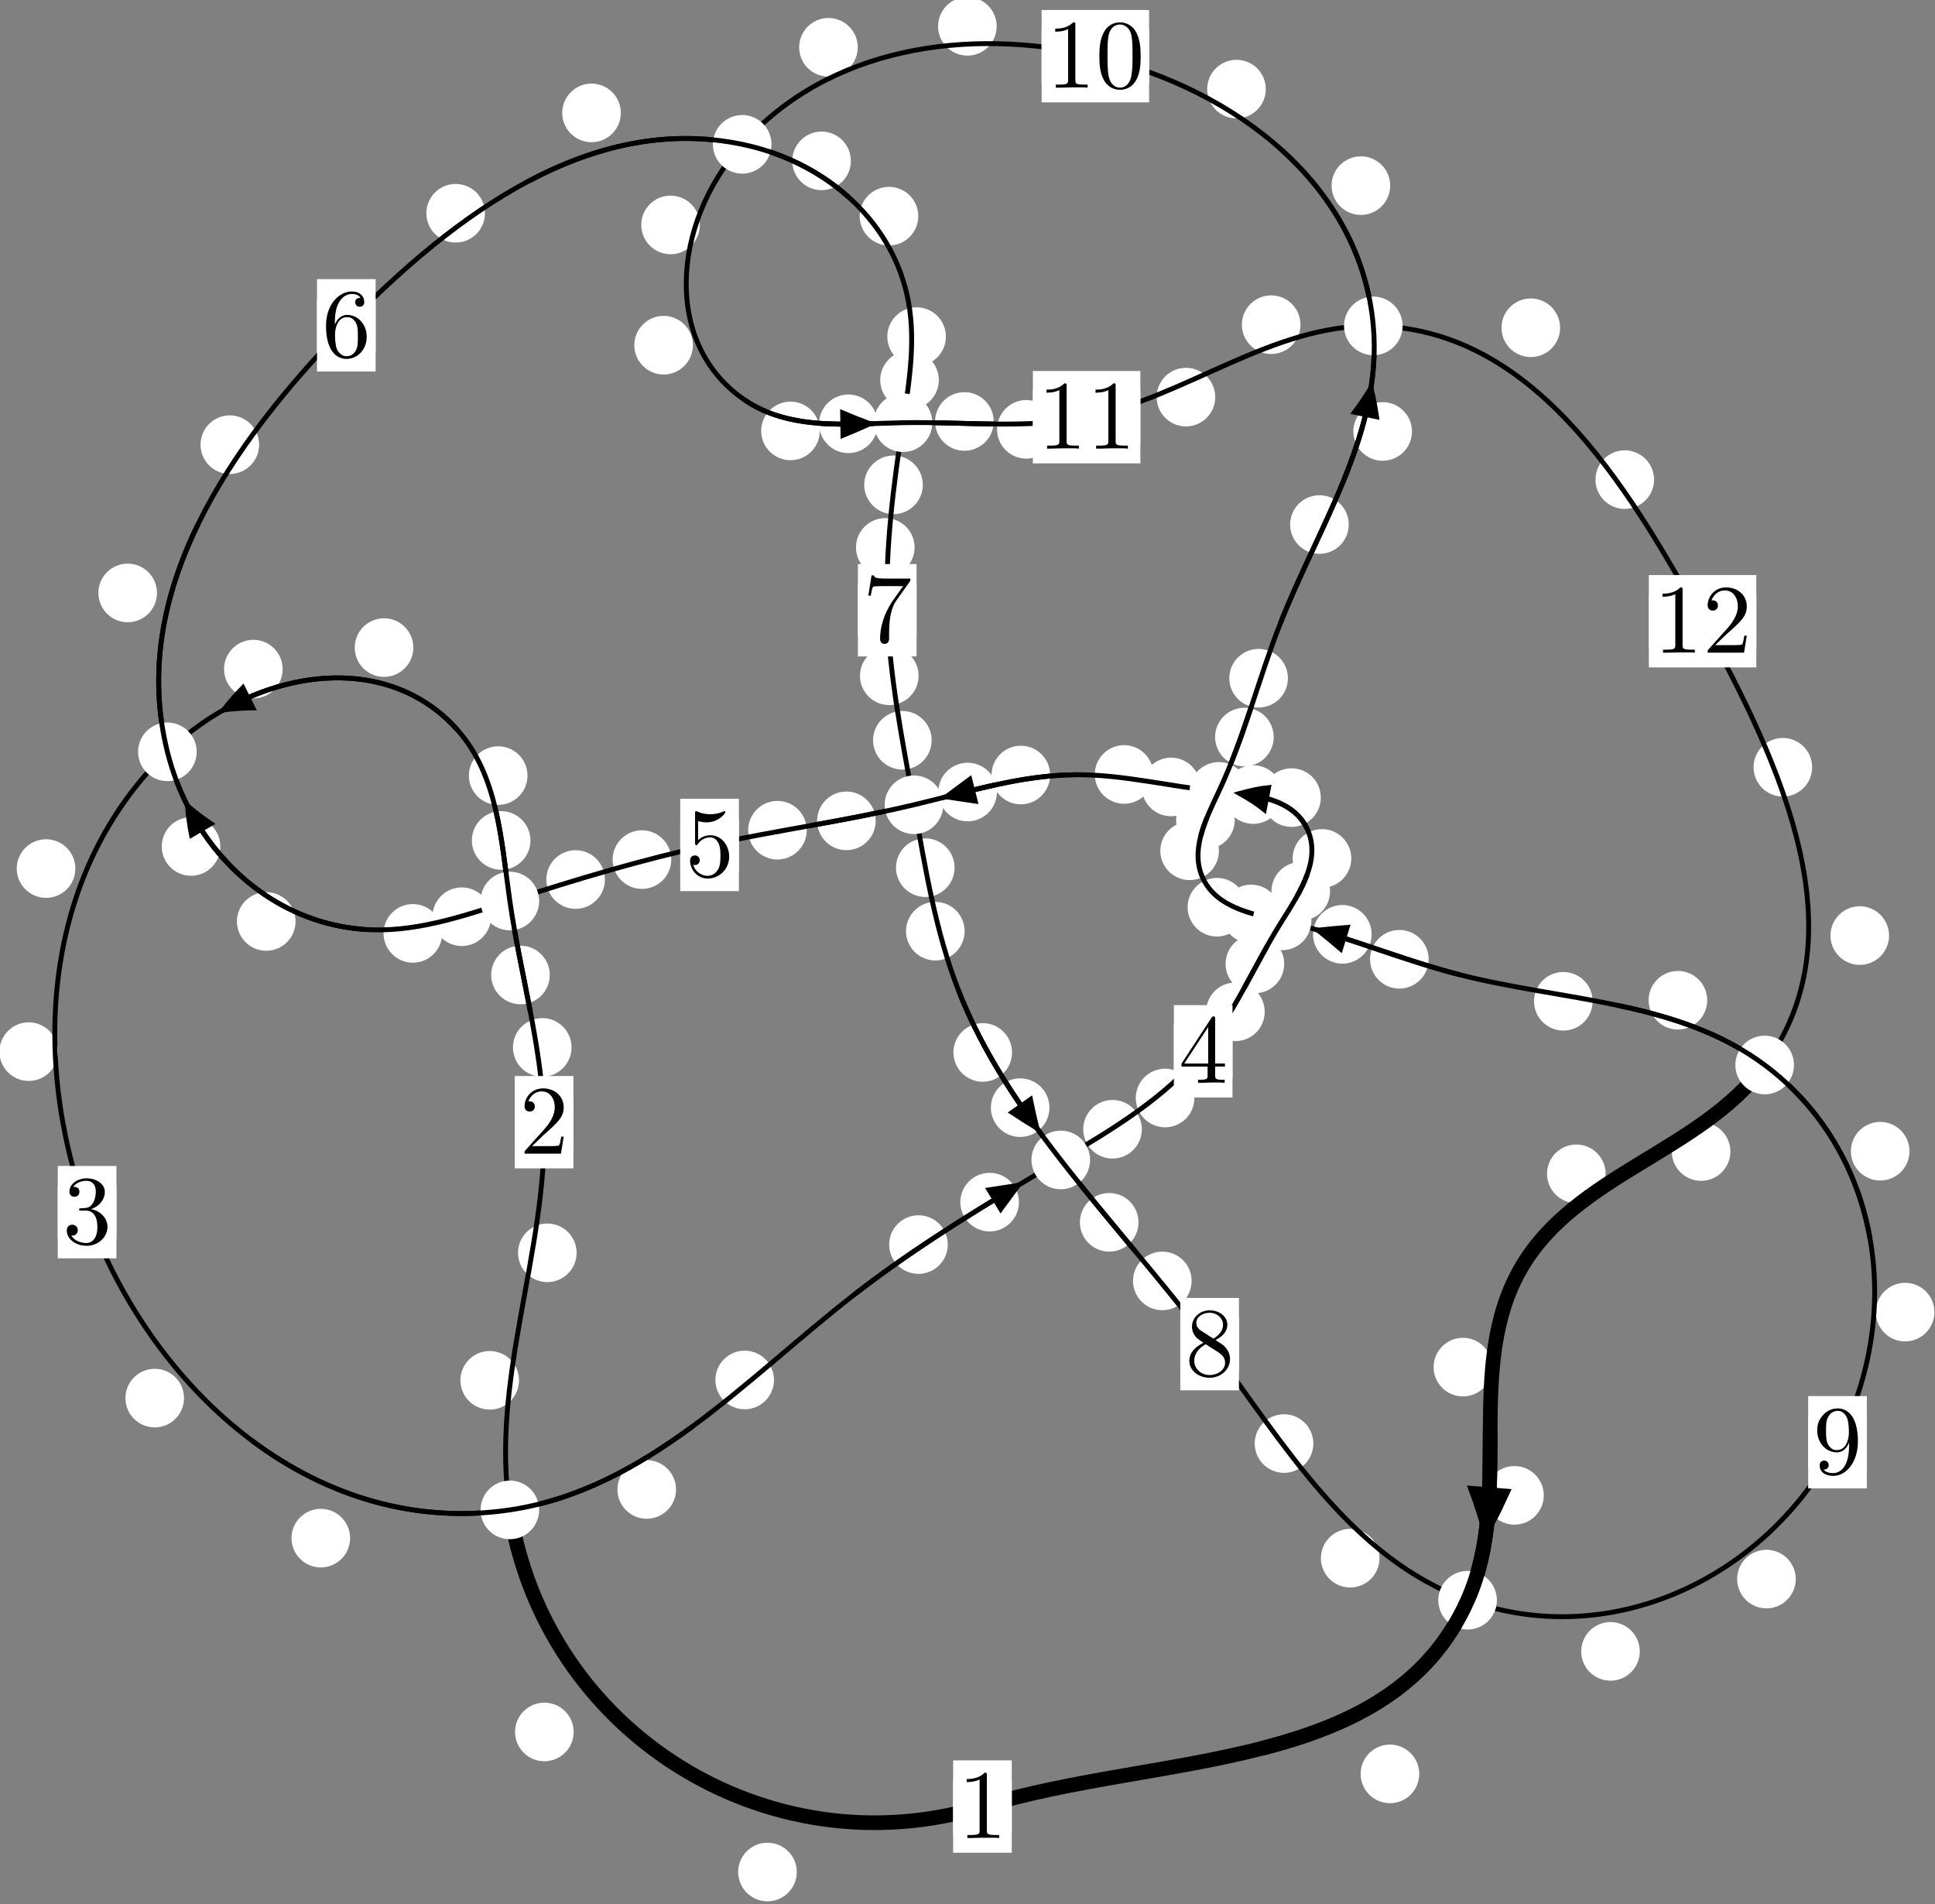 <?xml version="1.0"?>
<!-- Created by MetaPost 1.999 on 2021.07.06:0008 -->
<svg version="1.1" xmlns="http://www.w3.org/2000/svg" xmlns:xlink="http://www.w3.org/1999/xlink" width="197.353" height="194.226" viewBox="0 0 197.353 194.226">
<rect x="0" y="0" width="197.353" height="194.226" fill="#808080" stroke="none"/>
<!-- Original BoundingBox: -52.059845 -39.921722 145.293472 154.304459 -->
  <defs>
    <g transform="scale(0.01,0.01)" id="GLYPHcmr10_48">
      <path style="fill-rule: evenodd;" d="M460 -320C460 -400,455 -480,420 -554C374 -650,292 -666,250 -666C190 -666,117 -640,76 -547C44 -478,39 -400,39 -320C39 -245,43 -155,84 -79C127 2,200 22,249 22C303 22,379 1,423 -94C455 -163,460 -241,460 -320M249 -0C210 -0,151 -25,133 -121C122 -181,122 -273,122 -332C122 -396,122 -462,130 -516C149 -635,224 -644,249 -644C282 -644,348 -626,367 -527C377 -471,377 -395,377 -332C377 -257,377 -189,366 -125C351 -30,294 -0,249 -0"></path>
    </g>
    <g transform="scale(0.01,0.01)" id="GLYPHcmr10_49">
      <path style="fill-rule: evenodd;" d="M294 -640C294 -664,294 -666,271 -666C209 -602,121 -602,89 -602L89 -571C109 -571,168 -571,220 -597L220 -79C220 -43,217 -31,127 -31L95 -31L95 -0L257 -0L130 -3L217 -3L257 -3L297 -3L384 -3L419 -0L419 -31L387 -31C297 -31,294 -42,294 -79"></path>
    </g>
    <g transform="scale(0.01,0.01)" id="GLYPHcmr10_50">
      <path style="fill-rule: evenodd;" d="M127 -77L233 -180C389 -318,449 -372,449 -472C449 -586,359 -666,237 -666C124 -666,50 -574,50 -485C50 -429,100 -429,103 -429C120 -429,155 -441,155 -482C155 -508,137 -534,102 -534C94 -534,92 -534,89 -533C112 -598,166 -635,224 -635C315 -635,358 -554,358 -472C358 -392,308 -313,253 -251L61 -37C50 -26,50 -24,50 -0L421 -0L449 -174L424 -174C419 -144,412 -100,402 -85C395 -77,329 -77,307 -77"></path>
    </g>
    <g transform="scale(0.01,0.01)" id="GLYPHcmr10_51">
      <path style="fill-rule: evenodd;" d="M290 -352C372 -379,430 -449,430 -528C430 -610,342 -666,246 -666C145 -666,69 -606,69 -530C69 -497,91 -478,120 -478C151 -478,171 -500,171 -529C171 -579,124 -579,109 -579C140 -628,206 -641,242 -641C283 -641,338 -619,338 -529C338 -517,336 -459,310 -415C280 -367,246 -364,221 -363C213 -362,189 -360,182 -360C174 -359,167 -358,167 -348C167 -337,174 -337,191 -337L235 -337C317 -337,354 -269,354 -171C354 -35,285 -6,241 -6C198 -6,123 -23,88 -82C123 -77,154 -99,154 -137C154 -173,127 -193,98 -193C74 -193,42 -179,42 -135C42 -44,135 22,244 22C366 22,457 -69,457 -171C457 -253,394 -331,290 -352"></path>
    </g>
    <g transform="scale(0.01,0.01)" id="GLYPHcmr10_52">
      <path style="fill-rule: evenodd;" d="M294 -165L294 -78C294 -42,292 -31,218 -31L197 -31L197 -0L332 -0L238 -3L290 -3L332 -3L374 -3L427 -3L468 -0L468 -31L447 -31C373 -31,371 -42,371 -78L371 -165L471 -165L471 -196L371 -196L371 -651C371 -671,371 -677,355 -677C346 -677,343 -677,335 -665L28 -196L28 -165M300 -196L56 -196L300 -569"></path>
    </g>
    <g transform="scale(0.01,0.01)" id="GLYPHcmr10_53">
      <path style="fill-rule: evenodd;" d="M449 -201C449 -320,367 -420,259 -420C211 -420,168 -404,132 -369L132 -564C152 -558,185 -551,217 -551C340 -551,410 -642,410 -655C410 -661,407 -666,400 -666C399 -666,397 -666,392 -663C372 -654,323 -634,256 -634C216 -634,170 -641,123 -662C115 -665,113 -665,111 -665C101 -665,101 -657,101 -641L101 -345C101 -327,101 -319,115 -319C122 -319,124 -322,128 -328C139 -344,176 -398,257 -398C309 -398,334 -352,342 -334C358 -297,360 -258,360 -208C360 -173,360 -113,336 -71C312 -32,275 -6,229 -6C156 -6,99 -59,82 -118C85 -117,88 -116,99 -116C132 -116,149 -141,149 -165C149 -189,132 -214,99 -214C85 -214,50 -207,50 -161C50 -75,119 22,231 22C347 22,449 -74,449 -201"></path>
    </g>
    <g transform="scale(0.01,0.01)" id="GLYPHcmr10_54">
      <path style="fill-rule: evenodd;" d="M132 -328L132 -352C132 -605,256 -641,307 -641C331 -641,373 -635,395 -601C380 -601,340 -601,340 -556C340 -525,364 -510,386 -510C402 -510,432 -519,432 -558C432 -618,388 -666,305 -666C177 -666,42 -537,42 -316C42 -49,158 22,251 22C362 22,457 -72,457 -204C457 -331,368 -427,257 -427C189 -427,152 -376,132 -328M251 -6C188 -6,158 -66,152 -81C134 -128,134 -208,134 -226C134 -304,166 -404,256 -404C272 -404,318 -404,349 -342C367 -305,367 -254,367 -205C367 -157,367 -107,350 -71C320 -11,274 -6,251 -6"></path>
    </g>
    <g transform="scale(0.01,0.01)" id="GLYPHcmr10_55">
      <path style="fill-rule: evenodd;" d="M476 -609C485 -621,485 -623,485 -644L242 -644C120 -644,118 -657,114 -676L89 -676L56 -470L81 -470C84 -486,93 -549,106 -561C113 -567,191 -567,204 -567L411 -567C400 -551,321 -442,299 -409C209 -274,176 -135,176 -33C176 -23,176 22,222 22C268 22,268 -23,268 -33L268 -84C268 -139,271 -194,279 -248C283 -271,297 -357,341 -419"></path>
    </g>
    <g transform="scale(0.01,0.01)" id="GLYPHcmr10_56">
      <path style="fill-rule: evenodd;" d="M163 -457C117 -487,113 -521,113 -538C113 -599,178 -641,249 -641C322 -641,386 -589,386 -517C386 -460,347 -412,287 -377M309 -362C381 -399,430 -451,430 -517C430 -609,341 -666,250 -666C150 -666,69 -592,69 -499C69 -481,71 -436,113 -389C124 -377,161 -352,186 -335C128 -306,42 -250,42 -151C42 -45,144 22,249 22C362 22,457 -61,457 -168C457 -204,446 -249,408 -291C389 -312,373 -322,309 -362M209 -320L332 -242C360 -223,407 -193,407 -132C407 -58,332 -6,250 -6C164 -6,92 -68,92 -151C92 -209,124 -273,209 -320"></path>
    </g>
    <g transform="scale(0.01,0.01)" id="GLYPHcmr10_57">
      <path style="fill-rule: evenodd;" d="M367 -318L367 -286C367 -52,263 -6,205 -6C188 -6,134 -8,107 -42C151 -42,159 -71,159 -88C159 -119,135 -134,113 -134C97 -134,67 -125,67 -86C67 -19,121 22,206 22C335 22,457 -114,457 -329C457 -598,342 -666,253 -666C198 -666,149 -648,106 -603C65 -558,42 -516,42 -441C42 -316,130 -218,242 -218C303 -218,344 -260,367 -318M243 -241C227 -241,181 -241,150 -304C132 -341,132 -391,132 -440C132 -494,132 -541,153 -578C180 -628,218 -641,253 -641C299 -641,332 -607,349 -562C361 -530,365 -467,365 -421C365 -338,331 -241,243 -241"></path>
    </g>
  </defs>
  <path d="M81.264 190.933C81.264 190.14,80.949 189.38,80.389 188.82C79.828 188.259,79.068 187.944,78.275 187.944C77.483 187.944,76.723 188.259,76.162 188.82C75.602 189.38,75.287 190.14,75.287 190.933C75.287 191.726,75.602 192.486,76.162 193.046C76.723 193.607,77.483 193.922,78.275 193.922C79.068 193.922,79.828 193.607,80.389 193.046C80.949 192.486,81.264 191.726,81.264 190.933Z" style="fill: rgb(100%,100%,100%);stroke: none;"></path>
  <path d="M103.19 184.257C103.19 183.464,102.875 182.704,102.314 182.144C101.754 181.583,100.994 181.268,100.201 181.268C99.408 181.268,98.648 181.583,98.088 182.144C97.527 182.704,97.212 183.464,97.212 184.257C97.212 185.05,97.527 185.81,98.088 186.37C98.648 186.931,99.408 187.246,100.201 187.246C100.994 187.246,101.754 186.931,102.314 186.37C102.875 185.81,103.19 185.05,103.19 184.257Z" style="fill: rgb(100%,100%,100%);stroke: none;"></path>
  <path d="M52.935 140.782C52.935 139.99,52.62 139.23,52.06 138.669C51.499 138.109,50.739 137.794,49.947 137.794C49.154 137.794,48.394 138.109,47.833 138.669C47.273 139.23,46.958 139.99,46.958 140.782C46.958 141.575,47.273 142.335,47.833 142.896C48.394 143.456,49.154 143.771,49.947 143.771C50.739 143.771,51.499 143.456,52.06 142.896C52.62 142.335,52.935 141.575,52.935 140.782Z" style="fill: rgb(100%,100%,100%);stroke: none;"></path>
  <path d="M58.507 176.648C58.507 175.855,58.192 175.095,57.632 174.535C57.071 173.974,56.311 173.659,55.518 173.659C54.726 173.659,53.966 173.974,53.405 174.535C52.845 175.095,52.53 175.855,52.53 176.648C52.53 177.441,52.845 178.201,53.405 178.761C53.966 179.322,54.726 179.637,55.518 179.637C56.311 179.637,57.071 179.322,57.632 178.761C58.192 178.201,58.507 177.441,58.507 176.648Z" style="fill: rgb(100%,100%,100%);stroke: none;"></path>
  <path d="M58.294 106.829C58.294 106.037,57.979 105.277,57.419 104.716C56.858 104.156,56.098 103.841,55.305 103.841C54.513 103.841,53.752 104.156,53.192 104.716C52.631 105.277,52.317 106.037,52.317 106.829C52.317 107.622,52.631 108.382,53.192 108.943C53.752 109.503,54.513 109.818,55.305 109.818C56.098 109.818,56.858 109.503,57.419 108.943C57.979 108.382,58.294 107.622,58.294 106.829Z" style="fill: rgb(100%,100%,100%);stroke: none;"></path>
  <path d="M58.81 127.778C58.81 126.986,58.495 126.226,57.934 125.665C57.374 125.105,56.614 124.79,55.821 124.79C55.028 124.79,54.268 125.105,53.708 125.665C53.147 126.226,52.832 126.986,52.832 127.778C52.832 128.571,53.147 129.331,53.708 129.892C54.268 130.452,55.028 130.767,55.821 130.767C56.614 130.767,57.374 130.452,57.934 129.892C58.495 129.331,58.81 128.571,58.81 127.778Z" style="fill: rgb(100%,100%,100%);stroke: none;"></path>
  <path d="M54.102 85.722C54.102 84.929,53.787 84.169,53.226 83.608C52.666 83.048,51.906 82.733,51.113 82.733C50.32 82.733,49.56 83.048,49 83.608C48.439 84.169,48.124 84.929,48.124 85.722C48.124 86.514,48.439 87.274,49 87.835C49.56 88.395,50.32 88.71,51.113 88.71C51.906 88.71,52.666 88.395,53.226 87.835C53.787 87.274,54.102 86.514,54.102 85.722Z" style="fill: rgb(100%,100%,100%);stroke: none;"></path>
  <path d="M56.073 99.441C56.073 98.648,55.758 97.888,55.197 97.328C54.637 96.767,53.876 96.452,53.084 96.452C52.291 96.452,51.531 96.767,50.97 97.328C50.41 97.888,50.095 98.648,50.095 99.441C50.095 100.234,50.41 100.994,50.97 101.554C51.531 102.115,52.291 102.43,53.084 102.43C53.876 102.43,54.637 102.115,55.197 101.554C55.758 100.994,56.073 100.234,56.073 99.441Z" style="fill: rgb(100%,100%,100%);stroke: none;"></path>
  <path d="M42.156 66.05C42.156 65.257,41.841 64.497,41.281 63.936C40.72 63.376,39.96 63.061,39.167 63.061C38.375 63.061,37.614 63.376,37.054 63.936C36.493 64.497,36.179 65.257,36.179 66.05C36.179 66.842,36.493 67.603,37.054 68.163C37.614 68.723,38.375 69.038,39.167 69.038C39.96 69.038,40.72 68.723,41.281 68.163C41.841 67.603,42.156 66.842,42.156 66.05Z" style="fill: rgb(100%,100%,100%);stroke: none;"></path>
  <path d="M53.8 79.107C53.8 78.314,53.485 77.554,52.924 76.993C52.364 76.433,51.604 76.118,50.811 76.118C50.018 76.118,49.258 76.433,48.698 76.993C48.137 77.554,47.822 78.314,47.822 79.107C47.822 79.899,48.137 80.659,48.698 81.22C49.258 81.78,50.018 82.095,50.811 82.095C51.604 82.095,52.364 81.78,52.924 81.22C53.485 80.659,53.8 79.899,53.8 79.107Z" style="fill: rgb(100%,100%,100%);stroke: none;"></path>
  <path d="M7.685 88.587C7.685 87.794,7.371 87.034,6.81 86.474C6.25 85.913,5.489 85.598,4.697 85.598C3.904 85.598,3.144 85.913,2.583 86.474C2.023 87.034,1.708 87.794,1.708 88.587C1.708 89.38,2.023 90.14,2.583 90.7C3.144 91.261,3.904 91.576,4.697 91.576C5.489 91.576,6.25 91.261,6.81 90.7C7.371 90.14,7.685 89.38,7.685 88.587Z" style="fill: rgb(100%,100%,100%);stroke: none;"></path>
  <path d="M28.829 68.245C28.829 67.452,28.514 66.692,27.953 66.131C27.393 65.571,26.633 65.256,25.84 65.256C25.047 65.256,24.287 65.571,23.727 66.131C23.166 66.692,22.851 67.452,22.851 68.245C22.851 69.037,23.166 69.798,23.727 70.358C24.287 70.919,25.047 71.233,25.84 71.233C26.633 71.233,27.393 70.919,27.953 70.358C28.514 69.798,28.829 69.037,28.829 68.245Z" style="fill: rgb(100%,100%,100%);stroke: none;"></path>
  <path d="M18.769 142.597C18.769 141.804,18.455 141.044,17.894 140.484C17.334 139.923,16.573 139.608,15.781 139.608C14.988 139.608,14.228 139.923,13.667 140.484C13.107 141.044,12.792 141.804,12.792 142.597C12.792 143.39,13.107 144.15,13.667 144.71C14.228 145.271,14.988 145.586,15.781 145.586C16.573 145.586,17.334 145.271,17.894 144.71C18.455 144.15,18.769 143.39,18.769 142.597Z" style="fill: rgb(100%,100%,100%);stroke: none;"></path>
  <path d="M5.918 107.261C5.918 106.468,5.603 105.708,5.042 105.148C4.482 104.587,3.722 104.272,2.929 104.272C2.136 104.272,1.376 104.587,0.816 105.148C0.255 105.708,-0.06 106.468,-0.06 107.261C-0.06 108.054,0.255 108.814,0.816 109.374C1.376 109.935,2.136 110.25,2.929 110.25C3.722 110.25,4.482 109.935,5.042 109.374C5.603 108.814,5.918 108.054,5.918 107.261Z" style="fill: rgb(100%,100%,100%);stroke: none;"></path>
  <path d="M68.951 151.915C68.951 151.122,68.636 150.362,68.075 149.802C67.515 149.241,66.755 148.926,65.962 148.926C65.169 148.926,64.409 149.241,63.849 149.802C63.288 150.362,62.973 151.122,62.973 151.915C62.973 152.708,63.288 153.468,63.849 154.028C64.409 154.589,65.169 154.904,65.962 154.904C66.755 154.904,67.515 154.589,68.075 154.028C68.636 153.468,68.951 152.708,68.951 151.915Z" style="fill: rgb(100%,100%,100%);stroke: none;"></path>
  <path d="M35.707 156.88C35.707 156.087,35.392 155.327,34.831 154.766C34.271 154.206,33.511 153.891,32.718 153.891C31.925 153.891,31.165 154.206,30.605 154.766C30.044 155.327,29.729 156.087,29.729 156.88C29.729 157.672,30.044 158.432,30.605 158.993C31.165 159.553,31.925 159.868,32.718 159.868C33.511 159.868,34.271 159.553,34.831 158.993C35.392 158.432,35.707 157.672,35.707 156.88Z" style="fill: rgb(100%,100%,100%);stroke: none;"></path>
  <path d="M96.664 126.939C96.664 126.146,96.349 125.386,95.789 124.825C95.228 124.265,94.468 123.95,93.676 123.95C92.883 123.95,92.123 124.265,91.562 124.825C91.002 125.386,90.687 126.146,90.687 126.939C90.687 127.731,91.002 128.491,91.562 129.052C92.123 129.612,92.883 129.927,93.676 129.927C94.468 129.927,95.228 129.612,95.789 129.052C96.349 128.491,96.664 127.731,96.664 126.939Z" style="fill: rgb(100%,100%,100%);stroke: none;"></path>
  <path d="M78.94 140.748C78.94 139.955,78.625 139.195,78.064 138.635C77.504 138.074,76.744 137.759,75.951 137.759C75.158 137.759,74.398 138.074,73.838 138.635C73.277 139.195,72.962 139.955,72.962 140.748C72.962 141.541,73.277 142.301,73.838 142.861C74.398 143.422,75.158 143.737,75.951 143.737C76.744 143.737,77.504 143.422,78.064 142.861C78.625 142.301,78.94 141.541,78.94 140.748Z" style="fill: rgb(100%,100%,100%);stroke: none;"></path>
  <path d="M116.457 115.178C116.457 114.385,116.142 113.625,115.582 113.065C115.021 112.504,114.261 112.189,113.468 112.189C112.676 112.189,111.915 112.504,111.355 113.065C110.794 113.625,110.479 114.385,110.479 115.178C110.479 115.971,110.794 116.731,111.355 117.291C111.915 117.852,112.676 118.167,113.468 118.167C114.261 118.167,115.021 117.852,115.582 117.291C116.142 116.731,116.457 115.971,116.457 115.178Z" style="fill: rgb(100%,100%,100%);stroke: none;"></path>
  <path d="M103.924 122.61C103.924 121.817,103.609 121.057,103.048 120.497C102.488 119.936,101.728 119.621,100.935 119.621C100.142 119.621,99.382 119.936,98.822 120.497C98.261 121.057,97.946 121.817,97.946 122.61C97.946 123.403,98.261 124.163,98.822 124.723C99.382 125.284,100.142 125.599,100.935 125.599C101.728 125.599,102.488 125.284,103.048 124.723C103.609 124.163,103.924 123.403,103.924 122.61Z" style="fill: rgb(100%,100%,100%);stroke: none;"></path>
  <path d="M128.99 103.199C128.99 102.406,128.675 101.646,128.114 101.085C127.554 100.525,126.794 100.21,126.001 100.21C125.208 100.21,124.448 100.525,123.888 101.085C123.327 101.646,123.012 102.406,123.012 103.199C123.012 103.991,123.327 104.752,123.888 105.312C124.448 105.872,125.208 106.187,126.001 106.187C126.794 106.187,127.554 105.872,128.114 105.312C128.675 104.752,128.99 103.991,128.99 103.199Z" style="fill: rgb(100%,100%,100%);stroke: none;"></path>
  <path d="M121.816 111.99C121.816 111.197,121.501 110.437,120.941 109.876C120.38 109.316,119.62 109.001,118.828 109.001C118.035 109.001,117.275 109.316,116.714 109.876C116.154 110.437,115.839 111.197,115.839 111.99C115.839 112.782,116.154 113.543,116.714 114.103C117.275 114.663,118.035 114.978,118.828 114.978C119.62 114.978,120.38 114.663,120.941 114.103C121.501 113.543,121.816 112.782,121.816 111.99Z" style="fill: rgb(100%,100%,100%);stroke: none;"></path>
  <path d="M135.654 90.901C135.654 90.109,135.339 89.349,134.778 88.788C134.218 88.228,133.458 87.913,132.665 87.913C131.872 87.913,131.112 88.228,130.552 88.788C129.991 89.349,129.676 90.109,129.676 90.901C129.676 91.694,129.991 92.454,130.552 93.015C131.112 93.575,131.872 93.89,132.665 93.89C133.458 93.89,134.218 93.575,134.778 93.015C135.339 92.454,135.654 91.694,135.654 90.901Z" style="fill: rgb(100%,100%,100%);stroke: none;"></path>
  <path d="M130.977 98.313C130.977 97.521,130.662 96.761,130.101 96.2C129.541 95.64,128.781 95.325,127.988 95.325C127.195 95.325,126.435 95.64,125.875 96.2C125.314 96.761,124.999 97.521,124.999 98.313C124.999 99.106,125.314 99.866,125.875 100.427C126.435 100.987,127.195 101.302,127.988 101.302C128.781 101.302,129.541 100.987,130.101 100.427C130.662 99.866,130.977 99.106,130.977 98.313Z" style="fill: rgb(100%,100%,100%);stroke: none;"></path>
  <path d="M134.711 81.349C134.711 80.556,134.396 79.796,133.835 79.235C133.275 78.675,132.515 78.36,131.722 78.36C130.929 78.36,130.169 78.675,129.609 79.235C129.048 79.796,128.733 80.556,128.733 81.349C128.733 82.141,129.048 82.902,129.609 83.462C130.169 84.023,130.929 84.337,131.722 84.337C132.515 84.337,133.275 84.023,133.835 83.462C134.396 82.902,134.711 82.141,134.711 81.349Z" style="fill: rgb(100%,100%,100%);stroke: none;"></path>
  <path d="M137.819 87.555C137.819 86.762,137.504 86.002,136.943 85.442C136.383 84.881,135.623 84.566,134.83 84.566C134.037 84.566,133.277 84.881,132.717 85.442C132.156 86.002,131.841 86.762,131.841 87.555C131.841 88.348,132.156 89.108,132.717 89.668C133.277 90.229,134.037 90.544,134.83 90.544C135.623 90.544,136.383 90.229,136.943 89.668C137.504 89.108,137.819 88.348,137.819 87.555Z" style="fill: rgb(100%,100%,100%);stroke: none;"></path>
  <path d="M122.427 80.263C122.427 79.47,122.112 78.71,121.552 78.15C120.991 77.589,120.231 77.274,119.438 77.274C118.646 77.274,117.885 77.589,117.325 78.15C116.765 78.71,116.45 79.47,116.45 80.263C116.45 81.056,116.765 81.816,117.325 82.376C117.885 82.937,118.646 83.252,119.438 83.252C120.231 83.252,120.991 82.937,121.552 82.376C122.112 81.816,122.427 81.056,122.427 80.263Z" style="fill: rgb(100%,100%,100%);stroke: none;"></path>
  <path d="M130.804 81.04C130.804 80.247,130.489 79.487,129.928 78.927C129.368 78.366,128.607 78.051,127.815 78.051C127.022 78.051,126.262 78.366,125.701 78.927C125.141 79.487,124.826 80.247,124.826 81.04C124.826 81.833,125.141 82.593,125.701 83.153C126.262 83.714,127.022 84.029,127.815 84.029C128.607 84.029,129.368 83.714,129.928 83.153C130.489 82.593,130.804 81.833,130.804 81.04Z" style="fill: rgb(100%,100%,100%);stroke: none;"></path>
  <path d="M107.104 79.047C107.104 78.255,106.789 77.495,106.228 76.934C105.668 76.374,104.908 76.059,104.115 76.059C103.322 76.059,102.562 76.374,102.002 76.934C101.441 77.495,101.126 78.255,101.126 79.047C101.126 79.84,101.441 80.6,102.002 81.161C102.562 81.721,103.322 82.036,104.115 82.036C104.908 82.036,105.668 81.721,106.228 81.161C106.789 80.6,107.104 79.84,107.104 79.047Z" style="fill: rgb(100%,100%,100%);stroke: none;"></path>
  <path d="M117.636 78.99C117.636 78.197,117.321 77.437,116.76 76.876C116.2 76.316,115.44 76.001,114.647 76.001C113.854 76.001,113.094 76.316,112.534 76.876C111.973 77.437,111.658 78.197,111.658 78.99C111.658 79.782,111.973 80.543,112.534 81.103C113.094 81.663,113.854 81.978,114.647 81.978C115.44 81.978,116.2 81.663,116.76 81.103C117.321 80.543,117.636 79.782,117.636 78.99Z" style="fill: rgb(100%,100%,100%);stroke: none;"></path>
  <path d="M89.314 83.721C89.314 82.928,88.999 82.168,88.439 81.608C87.878 81.047,87.118 80.732,86.325 80.732C85.533 80.732,84.773 81.047,84.212 81.608C83.652 82.168,83.337 82.928,83.337 83.721C83.337 84.514,83.652 85.274,84.212 85.834C84.773 86.395,85.533 86.71,86.325 86.71C87.118 86.71,87.878 86.395,88.439 85.834C88.999 85.274,89.314 84.514,89.314 83.721Z" style="fill: rgb(100%,100%,100%);stroke: none;"></path>
  <path d="M101.677 80.782C101.677 79.989,101.362 79.229,100.802 78.669C100.241 78.108,99.481 77.793,98.688 77.793C97.896 77.793,97.135 78.108,96.575 78.669C96.014 79.229,95.699 79.989,95.699 80.782C95.699 81.575,96.014 82.335,96.575 82.895C97.135 83.456,97.896 83.771,98.688 83.771C99.481 83.771,100.241 83.456,100.802 82.895C101.362 82.335,101.677 81.575,101.677 80.782Z" style="fill: rgb(100%,100%,100%);stroke: none;"></path>
  <path d="M68.462 87.674C68.462 86.881,68.147 86.121,67.586 85.561C67.026 85,66.266 84.685,65.473 84.685C64.68 84.685,63.92 85,63.36 85.561C62.799 86.121,62.484 86.881,62.484 87.674C62.484 88.467,62.799 89.227,63.36 89.787C63.92 90.348,64.68 90.663,65.473 90.663C66.266 90.663,67.026 90.348,67.586 89.787C68.147 89.227,68.462 88.467,68.462 87.674Z" style="fill: rgb(100%,100%,100%);stroke: none;"></path>
  <path d="M82.281 84.677C82.281 83.884,81.966 83.124,81.406 82.564C80.845 82.003,80.085 81.688,79.293 81.688C78.5 81.688,77.74 82.003,77.179 82.564C76.619 83.124,76.304 83.884,76.304 84.677C76.304 85.47,76.619 86.23,77.179 86.79C77.74 87.351,78.5 87.666,79.293 87.666C80.085 87.666,80.845 87.351,81.406 86.79C81.966 86.23,82.281 85.47,82.281 84.677Z" style="fill: rgb(100%,100%,100%);stroke: none;"></path>
  <path d="M50.086 93.499C50.086 92.706,49.772 91.946,49.211 91.385C48.651 90.825,47.89 90.51,47.098 90.51C46.305 90.51,45.545 90.825,44.984 91.385C44.424 91.946,44.109 92.706,44.109 93.499C44.109 94.291,44.424 95.052,44.984 95.612C45.545 96.172,46.305 96.487,47.098 96.487C47.89 96.487,48.651 96.172,49.211 95.612C49.772 95.052,50.086 94.291,50.086 93.499Z" style="fill: rgb(100%,100%,100%);stroke: none;"></path>
  <path d="M61.697 89.705C61.697 88.913,61.382 88.152,60.821 87.592C60.261 87.031,59.501 86.717,58.708 86.717C57.915 86.717,57.155 87.031,56.595 87.592C56.034 88.152,55.719 88.913,55.719 89.705C55.719 90.498,56.034 91.258,56.595 91.819C57.155 92.379,57.915 92.694,58.708 92.694C59.501 92.694,60.261 92.379,60.821 91.819C61.382 91.258,61.697 90.498,61.697 89.705Z" style="fill: rgb(100%,100%,100%);stroke: none;"></path>
  <path d="M30.143 93.983C30.143 93.19,29.828 92.43,29.268 91.87C28.707 91.309,27.947 90.994,27.154 90.994C26.362 90.994,25.602 91.309,25.041 91.87C24.481 92.43,24.166 93.19,24.166 93.983C24.166 94.776,24.481 95.536,25.041 96.096C25.602 96.657,26.362 96.972,27.154 96.972C27.947 96.972,28.707 96.657,29.268 96.096C29.828 95.536,30.143 94.776,30.143 93.983Z" style="fill: rgb(100%,100%,100%);stroke: none;"></path>
  <path d="M45.097 95.198C45.097 94.405,44.782 93.645,44.221 93.085C43.661 92.524,42.901 92.209,42.108 92.209C41.315 92.209,40.555 92.524,39.995 93.085C39.434 93.645,39.119 94.405,39.119 95.198C39.119 95.991,39.434 96.751,39.995 97.311C40.555 97.872,41.315 98.187,42.108 98.187C42.901 98.187,43.661 97.872,44.221 97.311C44.782 96.751,45.097 95.991,45.097 95.198Z" style="fill: rgb(100%,100%,100%);stroke: none;"></path>
  <path d="M16.011 60.476C16.011 59.684,15.697 58.923,15.136 58.363C14.576 57.802,13.815 57.487,13.023 57.487C12.23 57.487,11.47 57.802,10.909 58.363C10.349 58.923,10.034 59.684,10.034 60.476C10.034 61.269,10.349 62.029,10.909 62.59C11.47 63.15,12.23 63.465,13.023 63.465C13.815 63.465,14.576 63.15,15.136 62.59C15.697 62.029,16.011 61.269,16.011 60.476Z" style="fill: rgb(100%,100%,100%);stroke: none;"></path>
  <path d="M22.473 86.335C22.473 85.542,22.158 84.782,21.598 84.221C21.037 83.661,20.277 83.346,19.484 83.346C18.692 83.346,17.932 83.661,17.371 84.221C16.811 84.782,16.496 85.542,16.496 86.335C16.496 87.127,16.811 87.887,17.371 88.448C17.932 89.008,18.692 89.323,19.484 89.323C20.277 89.323,21.037 89.008,21.598 88.448C22.158 87.887,22.473 87.127,22.473 86.335Z" style="fill: rgb(100%,100%,100%);stroke: none;"></path>
  <path d="M49.463 21.749C49.463 20.956,49.148 20.196,48.588 19.635C48.027 19.075,47.267 18.76,46.475 18.76C45.682 18.76,44.922 19.075,44.361 19.635C43.801 20.196,43.486 20.956,43.486 21.749C43.486 22.541,43.801 23.302,44.361 23.862C44.922 24.423,45.682 24.738,46.475 24.738C47.267 24.738,48.027 24.423,48.588 23.862C49.148 23.302,49.463 22.541,49.463 21.749Z" style="fill: rgb(100%,100%,100%);stroke: none;"></path>
  <path d="M26.429 45.354C26.429 44.561,26.114 43.801,25.553 43.241C24.993 42.68,24.233 42.365,23.44 42.365C22.647 42.365,21.887 42.68,21.327 43.241C20.766 43.801,20.451 44.561,20.451 45.354C20.451 46.147,20.766 46.907,21.327 47.467C21.887 48.028,22.647 48.343,23.44 48.343C24.233 48.343,24.993 48.028,25.553 47.467C26.114 46.907,26.429 46.147,26.429 45.354Z" style="fill: rgb(100%,100%,100%);stroke: none;"></path>
  <path d="M86.781 16.408C86.781 15.615,86.466 14.855,85.905 14.294C85.345 13.734,84.585 13.419,83.792 13.419C82.999 13.419,82.239 13.734,81.679 14.294C81.118 14.855,80.803 15.615,80.803 16.408C80.803 17.2,81.118 17.96,81.679 18.521C82.239 19.081,82.999 19.396,83.792 19.396C84.585 19.396,85.345 19.081,85.905 18.521C86.466 17.96,86.781 17.2,86.781 16.408Z" style="fill: rgb(100%,100%,100%);stroke: none;"></path>
  <path d="M63.32 11.516C63.32 10.723,63.005 9.963,62.444 9.402C61.884 8.842,61.124 8.527,60.331 8.527C59.538 8.527,58.778 8.842,58.218 9.402C57.657 9.963,57.342 10.723,57.342 11.516C57.342 12.308,57.657 13.069,58.218 13.629C58.778 14.19,59.538 14.504,60.331 14.504C61.124 14.504,61.884 14.19,62.444 13.629C63.005 13.069,63.32 12.308,63.32 11.516Z" style="fill: rgb(100%,100%,100%);stroke: none;"></path>
  <path d="M96.474 34.331C96.474 33.538,96.159 32.778,95.599 32.218C95.038 31.657,94.278 31.342,93.485 31.342C92.693 31.342,91.933 31.657,91.372 32.218C90.812 32.778,90.497 33.538,90.497 34.331C90.497 35.124,90.812 35.884,91.372 36.444C91.933 37.005,92.693 37.32,93.485 37.32C94.278 37.32,95.038 37.005,95.599 36.444C96.159 35.884,96.474 35.124,96.474 34.331Z" style="fill: rgb(100%,100%,100%);stroke: none;"></path>
  <path d="M93.657 22.047C93.657 21.254,93.342 20.494,92.781 19.934C92.221 19.373,91.461 19.058,90.668 19.058C89.875 19.058,89.115 19.373,88.555 19.934C87.994 20.494,87.679 21.254,87.679 22.047C87.679 22.84,87.994 23.6,88.555 24.16C89.115 24.721,89.875 25.036,90.668 25.036C91.461 25.036,92.221 24.721,92.781 24.16C93.342 23.6,93.657 22.84,93.657 22.047Z" style="fill: rgb(100%,100%,100%);stroke: none;"></path>
  <path d="M94.12 49.451C94.12 48.658,93.805 47.898,93.244 47.338C92.684 46.777,91.924 46.462,91.131 46.462C90.338 46.462,89.578 46.777,89.018 47.338C88.457 47.898,88.142 48.658,88.142 49.451C88.142 50.244,88.457 51.004,89.018 51.564C89.578 52.125,90.338 52.44,91.131 52.44C91.924 52.44,92.684 52.125,93.244 51.564C93.805 51.004,94.12 50.244,94.12 49.451Z" style="fill: rgb(100%,100%,100%);stroke: none;"></path>
  <path d="M95.753 38.761C95.753 37.969,95.438 37.209,94.877 36.648C94.317 36.088,93.557 35.773,92.764 35.773C91.971 35.773,91.211 36.088,90.651 36.648C90.09 37.209,89.775 37.969,89.775 38.761C89.775 39.554,90.09 40.314,90.651 40.875C91.211 41.435,91.971 41.75,92.764 41.75C93.557 41.75,94.317 41.435,94.877 40.875C95.438 40.314,95.753 39.554,95.753 38.761Z" style="fill: rgb(100%,100%,100%);stroke: none;"></path>
  <path d="M93.688 68.927C93.688 68.134,93.373 67.374,92.812 66.814C92.252 66.253,91.492 65.938,90.699 65.938C89.906 65.938,89.146 66.253,88.586 66.814C88.025 67.374,87.71 68.134,87.71 68.927C87.71 69.72,88.025 70.48,88.586 71.04C89.146 71.601,89.906 71.916,90.699 71.916C91.492 71.916,92.252 71.601,92.812 71.04C93.373 70.48,93.688 69.72,93.688 68.927Z" style="fill: rgb(100%,100%,100%);stroke: none;"></path>
  <path d="M93.28 55.831C93.28 55.038,92.965 54.278,92.404 53.717C91.844 53.157,91.084 52.842,90.291 52.842C89.498 52.842,88.738 53.157,88.178 53.717C87.617 54.278,87.302 55.038,87.302 55.831C87.302 56.623,87.617 57.383,88.178 57.944C88.738 58.504,89.498 58.819,90.291 58.819C91.084 58.819,91.844 58.504,92.404 57.944C92.965 57.383,93.28 56.623,93.28 55.831Z" style="fill: rgb(100%,100%,100%);stroke: none;"></path>
  <path d="M97.36 88.496C97.36 87.704,97.045 86.943,96.484 86.383C95.924 85.822,95.164 85.508,94.371 85.508C93.578 85.508,92.818 85.822,92.258 86.383C91.697 86.943,91.382 87.704,91.382 88.496C91.382 89.289,91.697 90.049,92.258 90.61C92.818 91.17,93.578 91.485,94.371 91.485C95.164 91.485,95.924 91.17,96.484 90.61C97.045 90.049,97.36 89.289,97.36 88.496Z" style="fill: rgb(100%,100%,100%);stroke: none;"></path>
  <path d="M95.022 75.504C95.022 74.711,94.707 73.951,94.147 73.39C93.586 72.83,92.826 72.515,92.033 72.515C91.241 72.515,90.481 72.83,89.92 73.39C89.36 73.951,89.045 74.711,89.045 75.504C89.045 76.296,89.36 77.056,89.92 77.617C90.481 78.177,91.241 78.492,92.033 78.492C92.826 78.492,93.586 78.177,94.147 77.617C94.707 77.056,95.022 76.296,95.022 75.504Z" style="fill: rgb(100%,100%,100%);stroke: none;"></path>
  <path d="M103.219 107.343C103.219 106.55,102.904 105.79,102.344 105.23C101.783 104.669,101.023 104.354,100.231 104.354C99.438 104.354,98.678 104.669,98.117 105.23C97.557 105.79,97.242 106.55,97.242 107.343C97.242 108.136,97.557 108.896,98.117 109.456C98.678 110.017,99.438 110.332,100.231 110.332C101.023 110.332,101.783 110.017,102.344 109.456C102.904 108.896,103.219 108.136,103.219 107.343Z" style="fill: rgb(100%,100%,100%);stroke: none;"></path>
  <path d="M98.384 94.974C98.384 94.181,98.069 93.421,97.508 92.86C96.948 92.3,96.188 91.985,95.395 91.985C94.602 91.985,93.842 92.3,93.282 92.86C92.721 93.421,92.406 94.181,92.406 94.974C92.406 95.766,92.721 96.526,93.282 97.087C93.842 97.647,94.602 97.962,95.395 97.962C96.188 97.962,96.948 97.647,97.508 97.087C98.069 96.526,98.384 95.766,98.384 94.974Z" style="fill: rgb(100%,100%,100%);stroke: none;"></path>
  <path d="M116.117 124.668C116.117 123.876,115.802 123.115,115.242 122.555C114.681 121.994,113.921 121.679,113.128 121.679C112.336 121.679,111.575 121.994,111.015 122.555C110.454 123.115,110.14 123.876,110.14 124.668C110.14 125.461,110.454 126.221,111.015 126.782C111.575 127.342,112.336 127.657,113.128 127.657C113.921 127.657,114.681 127.342,115.242 126.782C115.802 126.221,116.117 125.461,116.117 124.668Z" style="fill: rgb(100%,100%,100%);stroke: none;"></path>
  <path d="M107.036 112.973C107.036 112.181,106.721 111.421,106.161 110.86C105.6 110.3,104.84 109.985,104.047 109.985C103.255 109.985,102.495 110.3,101.934 110.86C101.374 111.421,101.059 112.181,101.059 112.973C101.059 113.766,101.374 114.526,101.934 115.087C102.495 115.647,103.255 115.962,104.047 115.962C104.84 115.962,105.6 115.647,106.161 115.087C106.721 114.526,107.036 113.766,107.036 112.973Z" style="fill: rgb(100%,100%,100%);stroke: none;"></path>
  <path d="M133.948 147.232C133.948 146.44,133.633 145.68,133.072 145.119C132.512 144.559,131.752 144.244,130.959 144.244C130.166 144.244,129.406 144.559,128.846 145.119C128.285 145.68,127.97 146.44,127.97 147.232C127.97 148.025,128.285 148.785,128.846 149.346C129.406 149.906,130.166 150.221,130.959 150.221C131.752 150.221,132.512 149.906,133.072 149.346C133.633 148.785,133.948 148.025,133.948 147.232Z" style="fill: rgb(100%,100%,100%);stroke: none;"></path>
  <path d="M121.536 130.645C121.536 129.852,121.221 129.092,120.66 128.532C120.1 127.971,119.34 127.656,118.547 127.656C117.754 127.656,116.994 127.971,116.434 128.532C115.873 129.092,115.558 129.852,115.558 130.645C115.558 131.438,115.873 132.198,116.434 132.758C116.994 133.319,117.754 133.634,118.547 133.634C119.34 133.634,120.1 133.319,120.66 132.758C121.221 132.198,121.536 131.438,121.536 130.645Z" style="fill: rgb(100%,100%,100%);stroke: none;"></path>
  <path d="M167.244 168.43C167.244 167.638,166.929 166.878,166.369 166.317C165.808 165.757,165.048 165.442,164.256 165.442C163.463 165.442,162.703 165.757,162.142 166.317C161.582 166.878,161.267 167.638,161.267 168.43C161.267 169.223,161.582 169.983,162.142 170.544C162.703 171.104,163.463 171.419,164.256 171.419C165.048 171.419,165.808 171.104,166.369 170.544C166.929 169.983,167.244 169.223,167.244 168.43Z" style="fill: rgb(100%,100%,100%);stroke: none;"></path>
  <path d="M140.697 158.924C140.697 158.131,140.382 157.371,139.822 156.811C139.261 156.25,138.501 155.935,137.708 155.935C136.916 155.935,136.155 156.25,135.595 156.811C135.034 157.371,134.72 158.131,134.72 158.924C134.72 159.717,135.034 160.477,135.595 161.037C136.155 161.598,136.916 161.913,137.708 161.913C138.501 161.913,139.261 161.598,139.822 161.037C140.382 160.477,140.697 159.717,140.697 158.924Z" style="fill: rgb(100%,100%,100%);stroke: none;"></path>
  <path d="M197.293 133.826C197.293 133.033,196.979 132.273,196.418 131.713C195.858 131.152,195.097 130.837,194.305 130.837C193.512 130.837,192.752 131.152,192.191 131.713C191.631 132.273,191.316 133.033,191.316 133.826C191.316 134.619,191.631 135.379,192.191 135.939C192.752 136.5,193.512 136.815,194.305 136.815C195.097 136.815,195.858 136.5,196.418 135.939C196.979 135.379,197.293 134.619,197.293 133.826Z" style="fill: rgb(100%,100%,100%);stroke: none;"></path>
  <path d="M183.151 161.054C183.151 160.262,182.836 159.501,182.276 158.941C181.715 158.38,180.955 158.066,180.162 158.066C179.37 158.066,178.61 158.38,178.049 158.941C177.489 159.501,177.174 160.262,177.174 161.054C177.174 161.847,177.489 162.607,178.049 163.168C178.61 163.728,179.37 164.043,180.162 164.043C180.955 164.043,181.715 163.728,182.276 163.168C182.836 162.607,183.151 161.847,183.151 161.054Z" style="fill: rgb(100%,100%,100%);stroke: none;"></path>
  <path d="M174.122 102.019C174.122 101.226,173.807 100.466,173.246 99.906C172.686 99.345,171.926 99.03,171.133 99.03C170.34 99.03,169.58 99.345,169.02 99.906C168.459 100.466,168.144 101.226,168.144 102.019C168.144 102.812,168.459 103.572,169.02 104.132C169.58 104.693,170.34 105.008,171.133 105.008C171.926 105.008,172.686 104.693,173.246 104.132C173.807 103.572,174.122 102.812,174.122 102.019Z" style="fill: rgb(100%,100%,100%);stroke: none;"></path>
  <path d="M194.752 117.417C194.752 116.624,194.437 115.864,193.877 115.304C193.316 114.743,192.556 114.428,191.763 114.428C190.971 114.428,190.21 114.743,189.65 115.304C189.089 115.864,188.775 116.624,188.775 117.417C188.775 118.21,189.089 118.97,189.65 119.53C190.21 120.091,190.971 120.406,191.763 120.406C192.556 120.406,193.316 120.091,193.877 119.53C194.437 118.97,194.752 118.21,194.752 117.417Z" style="fill: rgb(100%,100%,100%);stroke: none;"></path>
  <path d="M145.712 97.84C145.712 97.047,145.397 96.287,144.836 95.727C144.276 95.166,143.516 94.851,142.723 94.851C141.93 94.851,141.17 95.166,140.61 95.727C140.049 96.287,139.734 97.047,139.734 97.84C139.734 98.633,140.049 99.393,140.61 99.953C141.17 100.514,141.93 100.829,142.723 100.829C143.516 100.829,144.276 100.514,144.836 99.953C145.397 99.393,145.712 98.633,145.712 97.84Z" style="fill: rgb(100%,100%,100%);stroke: none;"></path>
  <path d="M162.435 102.124C162.435 101.331,162.12 100.571,161.559 100.01C160.999 99.45,160.239 99.135,159.446 99.135C158.653 99.135,157.893 99.45,157.333 100.01C156.772 100.571,156.457 101.331,156.457 102.124C156.457 102.916,156.772 103.677,157.333 104.237C157.893 104.798,158.653 105.112,159.446 105.112C160.239 105.112,160.999 104.798,161.559 104.237C162.12 103.677,162.435 102.916,162.435 102.124Z" style="fill: rgb(100%,100%,100%);stroke: none;"></path>
  <path d="M130.591 93.218C130.591 92.425,130.276 91.665,129.716 91.104C129.155 90.544,128.395 90.229,127.603 90.229C126.81 90.229,126.05 90.544,125.489 91.104C124.929 91.665,124.614 92.425,124.614 93.218C124.614 94.01,124.929 94.77,125.489 95.331C126.05 95.891,126.81 96.206,127.603 96.206C128.395 96.206,129.155 95.891,129.716 95.331C130.276 94.77,130.591 94.01,130.591 93.218Z" style="fill: rgb(100%,100%,100%);stroke: none;"></path>
  <path d="M139.895 95.295C139.895 94.502,139.581 93.742,139.02 93.182C138.46 92.621,137.699 92.306,136.907 92.306C136.114 92.306,135.354 92.621,134.793 93.182C134.233 93.742,133.918 94.502,133.918 95.295C133.918 96.088,134.233 96.848,134.793 97.408C135.354 97.969,136.114 98.284,136.907 98.284C137.699 98.284,138.46 97.969,139.02 97.408C139.581 96.848,139.895 96.088,139.895 95.295Z" style="fill: rgb(100%,100%,100%);stroke: none;"></path>
  <path d="M124.32 86.776C124.32 85.983,124.005 85.223,123.445 84.662C122.885 84.102,122.124 83.787,121.332 83.787C120.539 83.787,119.779 84.102,119.218 84.662C118.658 85.223,118.343 85.983,118.343 86.776C118.343 87.568,118.658 88.328,119.218 88.889C119.779 89.449,120.539 89.764,121.332 89.764C122.124 89.764,122.885 89.449,123.445 88.889C124.005 88.328,124.32 87.568,124.32 86.776Z" style="fill: rgb(100%,100%,100%);stroke: none;"></path>
  <path d="M127.105 92.531C127.105 91.739,126.79 90.979,126.229 90.418C125.669 89.858,124.909 89.543,124.116 89.543C123.323 89.543,122.563 89.858,122.003 90.418C121.442 90.979,121.127 91.739,121.127 92.531C121.127 93.324,121.442 94.084,122.003 94.645C122.563 95.205,123.323 95.52,124.116 95.52C124.909 95.52,125.669 95.205,126.229 94.645C126.79 94.084,127.105 93.324,127.105 92.531Z" style="fill: rgb(100%,100%,100%);stroke: none;"></path>
  <path d="M129.907 75.172C129.907 74.38,129.592 73.62,129.032 73.059C128.471 72.499,127.711 72.184,126.919 72.184C126.126 72.184,125.366 72.499,124.805 73.059C124.245 73.62,123.93 74.38,123.93 75.172C123.93 75.965,124.245 76.725,124.805 77.286C125.366 77.846,126.126 78.161,126.919 78.161C127.711 78.161,128.471 77.846,129.032 77.286C129.592 76.725,129.907 75.965,129.907 75.172Z" style="fill: rgb(100%,100%,100%);stroke: none;"></path>
  <path d="M125.932 83.627C125.932 82.835,125.617 82.074,125.057 81.514C124.496 80.953,123.736 80.638,122.943 80.638C122.151 80.638,121.39 80.953,120.83 81.514C120.27 82.074,119.955 82.835,119.955 83.627C119.955 84.42,120.27 85.18,120.83 85.741C121.39 86.301,122.151 86.616,122.943 86.616C123.736 86.616,124.496 86.301,125.057 85.741C125.617 85.18,125.932 84.42,125.932 83.627Z" style="fill: rgb(100%,100%,100%);stroke: none;"></path>
  <path d="M137.56 53.501C137.56 52.708,137.245 51.948,136.685 51.387C136.124 50.827,135.364 50.512,134.571 50.512C133.779 50.512,133.019 50.827,132.458 51.387C131.898 51.948,131.583 52.708,131.583 53.501C131.583 54.293,131.898 55.054,132.458 55.614C133.019 56.175,133.779 56.489,134.571 56.489C135.364 56.489,136.124 56.175,136.685 55.614C137.245 55.054,137.56 54.293,137.56 53.501Z" style="fill: rgb(100%,100%,100%);stroke: none;"></path>
  <path d="M131.356 69.175C131.356 68.382,131.041 67.622,130.481 67.062C129.92 66.501,129.16 66.186,128.367 66.186C127.575 66.186,126.814 66.501,126.254 67.062C125.693 67.622,125.378 68.382,125.378 69.175C125.378 69.968,125.693 70.728,126.254 71.288C126.814 71.849,127.575 72.164,128.367 72.164C129.16 72.164,129.92 71.849,130.481 71.288C131.041 70.728,131.356 69.968,131.356 69.175Z" style="fill: rgb(100%,100%,100%);stroke: none;"></path>
  <path d="M141.787 18.933C141.787 18.14,141.472 17.38,140.912 16.819C140.351 16.259,139.591 15.944,138.798 15.944C138.006 15.944,137.245 16.259,136.685 16.819C136.124 17.38,135.809 18.14,135.809 18.933C135.809 19.725,136.124 20.485,136.685 21.046C137.245 21.606,138.006 21.921,138.798 21.921C139.591 21.921,140.351 21.606,140.912 21.046C141.472 20.485,141.787 19.725,141.787 18.933Z" style="fill: rgb(100%,100%,100%);stroke: none;"></path>
  <path d="M144.009 44.006C144.009 43.214,143.694 42.454,143.134 41.893C142.573 41.333,141.813 41.018,141.02 41.018C140.228 41.018,139.468 41.333,138.907 41.893C138.347 42.454,138.032 43.214,138.032 44.006C138.032 44.799,138.347 45.559,138.907 46.12C139.468 46.68,140.228 46.995,141.02 46.995C141.813 46.995,142.573 46.68,143.134 46.12C143.694 45.559,144.009 44.799,144.009 44.006Z" style="fill: rgb(100%,100%,100%);stroke: none;"></path>
  <path d="M101.653 2.684C101.653 1.892,101.338 1.131,100.777 0.571C100.217 0.01,99.457 -0.304,98.664 -0.304C97.871 -0.304,97.111 0.01,96.551 0.571C95.99 1.131,95.675 1.892,95.675 2.684C95.675 3.477,95.99 4.237,96.551 4.798C97.111 5.358,97.871 5.673,98.664 5.673C99.457 5.673,100.217 5.358,100.777 4.798C101.338 4.237,101.653 3.477,101.653 2.684Z" style="fill: rgb(100%,100%,100%);stroke: none;"></path>
  <path d="M129.1 9.088C129.1 8.295,128.785 7.535,128.225 6.974C127.665 6.414,126.904 6.099,126.112 6.099C125.319 6.099,124.559 6.414,123.998 6.974C123.438 7.535,123.123 8.295,123.123 9.088C123.123 9.88,123.438 10.641,123.998 11.201C124.559 11.762,125.319 12.076,126.112 12.076C126.904 12.076,127.665 11.762,128.225 11.201C128.785 10.641,129.1 9.88,129.1 9.088Z" style="fill: rgb(100%,100%,100%);stroke: none;"></path>
  <path d="M71.38 22.941C71.38 22.148,71.065 21.388,70.505 20.828C69.944 20.267,69.184 19.952,68.391 19.952C67.599 19.952,66.839 20.267,66.278 20.828C65.718 21.388,65.403 22.148,65.403 22.941C65.403 23.734,65.718 24.494,66.278 25.054C66.839 25.615,67.599 25.93,68.391 25.93C69.184 25.93,69.944 25.615,70.505 25.054C71.065 24.494,71.38 23.734,71.38 22.941Z" style="fill: rgb(100%,100%,100%);stroke: none;"></path>
  <path d="M87.484 4.825C87.484 4.032,87.169 3.272,86.609 2.711C86.048 2.151,85.288 1.836,84.495 1.836C83.703 1.836,82.942 2.151,82.382 2.711C81.822 3.272,81.507 4.032,81.507 4.825C81.507 5.617,81.822 6.377,82.382 6.938C82.942 7.498,83.703 7.813,84.495 7.813C85.288 7.813,86.048 7.498,86.609 6.938C87.169 6.377,87.484 5.617,87.484 4.825Z" style="fill: rgb(100%,100%,100%);stroke: none;"></path>
  <path d="M83.611 43.951C83.611 43.158,83.297 42.398,82.736 41.837C82.176 41.277,81.415 40.962,80.623 40.962C79.83 40.962,79.07 41.277,78.509 41.837C77.949 42.398,77.634 43.158,77.634 43.951C77.634 44.743,77.949 45.504,78.509 46.064C79.07 46.625,79.83 46.939,80.623 46.939C81.415 46.939,82.176 46.625,82.736 46.064C83.297 45.504,83.611 44.743,83.611 43.951Z" style="fill: rgb(100%,100%,100%);stroke: none;"></path>
  <path d="M70.672 35.208C70.672 34.415,70.357 33.655,69.796 33.095C69.236 32.534,68.476 32.219,67.683 32.219C66.89 32.219,66.13 32.534,65.57 33.095C65.009 33.655,64.694 34.415,64.694 35.208C64.694 36.001,65.009 36.761,65.57 37.321C66.13 37.882,66.89 38.197,67.683 38.197C68.476 38.197,69.236 37.882,69.796 37.321C70.357 36.761,70.672 36.001,70.672 35.208Z" style="fill: rgb(100%,100%,100%);stroke: none;"></path>
  <path d="M101.349 42.987C101.349 42.194,101.034 41.434,100.474 40.873C99.913 40.313,99.153 39.998,98.36 39.998C97.568 39.998,96.808 40.313,96.247 40.873C95.687 41.434,95.372 42.194,95.372 42.987C95.372 43.779,95.687 44.54,96.247 45.1C96.808 45.661,97.568 45.975,98.36 45.975C99.153 45.975,99.913 45.661,100.474 45.1C101.034 44.54,101.349 43.779,101.349 42.987Z" style="fill: rgb(100%,100%,100%);stroke: none;"></path>
  <path d="M89.516 43.225C89.516 42.432,89.201 41.672,88.64 41.112C88.08 40.551,87.32 40.236,86.527 40.236C85.734 40.236,84.974 40.551,84.414 41.112C83.853 41.672,83.538 42.432,83.538 43.225C83.538 44.018,83.853 44.778,84.414 45.338C84.974 45.899,85.734 46.214,86.527 46.214C87.32 46.214,88.08 45.899,88.64 45.338C89.201 44.778,89.516 44.018,89.516 43.225Z" style="fill: rgb(100%,100%,100%);stroke: none;"></path>
  <path d="M123.945 40.503C123.945 39.711,123.63 38.951,123.07 38.39C122.509 37.83,121.749 37.515,120.956 37.515C120.164 37.515,119.403 37.83,118.843 38.39C118.283 38.951,117.968 39.711,117.968 40.503C117.968 41.296,118.283 42.056,118.843 42.617C119.403 43.177,120.164 43.492,120.956 43.492C121.749 43.492,122.509 43.177,123.07 42.617C123.63 42.056,123.945 41.296,123.945 40.503Z" style="fill: rgb(100%,100%,100%);stroke: none;"></path>
  <path d="M107.666 43.791C107.666 42.999,107.351 42.238,106.791 41.678C106.23 41.117,105.47 40.802,104.678 40.802C103.885 40.802,103.125 41.117,102.564 41.678C102.004 42.238,101.689 42.999,101.689 43.791C101.689 44.584,102.004 45.344,102.564 45.905C103.125 46.465,103.885 46.78,104.678 46.78C105.47 46.78,106.23 46.465,106.791 45.905C107.351 45.344,107.666 44.584,107.666 43.791Z" style="fill: rgb(100%,100%,100%);stroke: none;"></path>
  <path d="M159.117 33.43C159.117 32.638,158.802 31.878,158.242 31.317C157.681 30.757,156.921 30.442,156.128 30.442C155.336 30.442,154.576 30.757,154.015 31.317C153.455 31.878,153.14 32.638,153.14 33.43C153.14 34.223,153.455 34.983,154.015 35.544C154.576 36.104,155.336 36.419,156.128 36.419C156.921 36.419,157.681 36.104,158.242 35.544C158.802 34.983,159.117 34.223,159.117 33.43Z" style="fill: rgb(100%,100%,100%);stroke: none;"></path>
  <path d="M132.638 33.116C132.638 32.323,132.323 31.563,131.763 31.003C131.202 30.442,130.442 30.127,129.65 30.127C128.857 30.127,128.097 30.442,127.536 31.003C126.976 31.563,126.661 32.323,126.661 33.116C126.661 33.909,126.976 34.669,127.536 35.229C128.097 35.79,128.857 36.105,129.65 36.105C130.442 36.105,131.202 35.79,131.763 35.229C132.323 34.669,132.638 33.909,132.638 33.116Z" style="fill: rgb(100%,100%,100%);stroke: none;"></path>
  <path d="M184.823 78.255C184.823 77.462,184.508 76.702,183.948 76.142C183.387 75.581,182.627 75.266,181.834 75.266C181.042 75.266,180.282 75.581,179.721 76.142C179.161 76.702,178.846 77.462,178.846 78.255C178.846 79.048,179.161 79.808,179.721 80.368C180.282 80.929,181.042 81.244,181.834 81.244C182.627 81.244,183.387 80.929,183.948 80.368C184.508 79.808,184.823 79.048,184.823 78.255Z" style="fill: rgb(100%,100%,100%);stroke: none;"></path>
  <path d="M168.7 48.919C168.7 48.126,168.385 47.366,167.825 46.805C167.264 46.245,166.504 45.93,165.711 45.93C164.919 45.93,164.158 46.245,163.598 46.805C163.037 47.366,162.723 48.126,162.723 48.919C162.723 49.711,163.037 50.472,163.598 51.032C164.158 51.593,164.919 51.907,165.711 51.907C166.504 51.907,167.264 51.593,167.825 51.032C168.385 50.472,168.7 49.711,168.7 48.919Z" style="fill: rgb(100%,100%,100%);stroke: none;"></path>
  <path d="M176.486 117.449C176.486 116.656,176.171 115.896,175.611 115.336C175.05 114.775,174.29 114.46,173.497 114.46C172.705 114.46,171.945 114.775,171.384 115.336C170.824 115.896,170.509 116.656,170.509 117.449C170.509 118.242,170.824 119.002,171.384 119.562C171.945 120.123,172.705 120.438,173.497 120.438C174.29 120.438,175.05 120.123,175.611 119.562C176.171 119.002,176.486 118.242,176.486 117.449Z" style="fill: rgb(100%,100%,100%);stroke: none;"></path>
  <path d="M192.667 95.423C192.667 94.63,192.352 93.87,191.792 93.31C191.231 92.749,190.471 92.434,189.679 92.434C188.886 92.434,188.126 92.749,187.565 93.31C187.005 93.87,186.69 94.63,186.69 95.423C186.69 96.216,187.005 96.976,187.565 97.536C188.126 98.097,188.886 98.412,189.679 98.412C190.471 98.412,191.231 98.097,191.792 97.536C192.352 96.976,192.667 96.216,192.667 95.423Z" style="fill: rgb(100%,100%,100%);stroke: none;"></path>
  <path d="M152.192 139.437C152.192 138.644,151.877 137.884,151.316 137.324C150.756 136.763,149.996 136.448,149.203 136.448C148.41 136.448,147.65 136.763,147.09 137.324C146.529 137.884,146.214 138.644,146.214 139.437C146.214 140.23,146.529 140.99,147.09 141.55C147.65 142.111,148.41 142.426,149.203 142.426C149.996 142.426,150.756 142.111,151.316 141.55C151.877 140.99,152.192 140.23,152.192 139.437Z" style="fill: rgb(100%,100%,100%);stroke: none;"></path>
  <path d="M163.76 119.721C163.76 118.929,163.445 118.168,162.884 117.608C162.324 117.047,161.564 116.733,160.771 116.733C159.978 116.733,159.218 117.047,158.658 117.608C158.097 118.168,157.782 118.929,157.782 119.721C157.782 120.514,158.097 121.274,158.658 121.835C159.218 122.395,159.978 122.71,160.771 122.71C161.564 122.71,162.324 122.395,162.884 121.835C163.445 121.274,163.76 120.514,163.76 119.721Z" style="fill: rgb(100%,100%,100%);stroke: none;"></path>
  <path d="M144.751 180.925C144.751 180.133,144.436 179.373,143.876 178.812C143.315 178.252,142.555 177.937,141.762 177.937C140.97 177.937,140.21 178.252,139.649 178.812C139.089 179.373,138.774 180.133,138.774 180.925C138.774 181.718,139.089 182.478,139.649 183.039C140.21 183.599,140.97 183.914,141.762 183.914C142.555 183.914,143.315 183.599,143.876 183.039C144.436 182.478,144.751 181.718,144.751 180.925Z" style="fill: rgb(100%,100%,100%);stroke: none;"></path>
  <path d="M157.453 152.516C157.453 151.724,157.138 150.963,156.577 150.403C156.017 149.842,155.257 149.527,154.464 149.527C153.671 149.527,152.911 149.842,152.351 150.403C151.79 150.963,151.475 151.724,151.475 152.516C151.475 153.309,151.79 154.069,152.351 154.63C152.911 155.19,153.671 155.505,154.464 155.505C155.257 155.505,156.017 155.19,156.577 154.63C157.138 154.069,157.453 153.309,157.453 152.516Z" style="fill: rgb(100%,100%,100%);stroke: none;"></path>
  <path d="M100.201 184.257C78.275 190.933,55.518 176.648,52 154C49.947 140.782,55.821 127.778,55.493 114.456C55.305 106.829,53.084 99.441,52 91.897C51.113 85.722,50.811 79.107,46.643 74.433C39.167 66.05,25.84 68.245,17.072 76.681C4.697 88.587,2.929 107.261,8.883 123.631C15.781 142.597,32.718 156.88,52 154C65.962 151.915,75.951 140.748,87.02 132.124C93.676 126.939,100.935 122.61,108.19 118.308C113.468 115.178,118.828 111.99,122.714 107.226C126.001 103.199,127.988 98.313,130.759 93.922C132.665 90.901,134.83 87.555,133.265 84.43C131.722 81.349,127.815 81.04,124.313 80.715C119.438 80.263,114.647 78.99,109.747 79.017C104.115 79.047,98.688 80.782,93.217 82.083C86.325 83.721,79.293 84.677,72.37 86.178C65.473 87.674,58.708 89.705,52 91.897C47.098 93.499,42.108 95.198,36.956 94.779C27.154 93.983,19.484 86.335,17.072 76.681C13.023 60.476,23.44 45.354,35.321 33.178C46.475 21.749,60.331 11.516,75.699 14.72C83.792 16.408,90.668 22.047,92.499 30.031C93.485 34.331,92.764 38.761,92.099 43.113C91.131 49.451,90.291 55.831,90.491 62.242C90.699 68.927,92.033 75.504,93.217 82.083C94.371 88.496,95.395 94.974,97.77 101.048C100.231 107.343,104.047 112.973,108.19 118.308C113.128 124.668,118.547 130.645,123.372 137.092C130.959 147.232,137.708 158.924,149.682 163.212C164.256 168.43,180.162 161.054,187.41 147.1C194.305 133.826,191.763 117.417,179.981 108.623C171.133 102.019,159.446 102.124,148.824 99.403C142.723 97.84,136.907 95.295,130.759 93.922C127.603 93.218,124.116 92.531,122.721 89.648C121.332 86.776,122.943 83.627,124.313 80.715C126.919 75.172,128.367 69.175,130.62 63.483C134.571 53.501,141.02 44.006,140.066 33.24C138.798 18.933,126.112 9.088,111.718 5.73C98.664 2.684,84.495 4.825,75.699 14.72C68.391 22.941,67.683 35.208,75.988 40.819C80.623 43.951,86.527 43.225,92.099 43.113C98.36 42.987,104.678 43.791,110.826 42.549C120.956 40.503,129.65 33.116,140.066 33.24C156.128 33.43,165.711 48.919,173.649 63.361C181.834 78.255,189.679 95.423,179.981 108.623C173.497 117.449,160.771 119.721,155.187 129.238C149.203 139.437,154.464 152.516,149.682 163.212C141.762 180.925,118.447 178.702,100.201 184.257" style="stroke:rgb(0%,0%,0%); stroke-width: 0.498;stroke-linecap: round;stroke-linejoin: round;stroke-miterlimit: 10;fill: none;"></path>
  <path d="M100.201 184.257C78.275 190.933,55.518 176.648,52 154" style="stroke:rgb(0%,0%,0%); stroke-width: 1.494;stroke-linecap: round;stroke-linejoin: round;stroke-miterlimit: 10;fill: none;"></path>
  <path d="M179.981 108.623C173.497 117.449,160.771 119.721,155.187 129.238C149.203 139.437,154.464 152.516,149.682 163.212C141.762 180.925,118.447 178.702,100.201 184.257" style="stroke:rgb(0%,0%,0%); stroke-width: 1.494;stroke-linecap: round;stroke-linejoin: round;stroke-miterlimit: 10;fill: none;"></path>
  <path d="M54.989 154C54.989 153.207,54.674 152.447,54.113 151.887C53.553 151.326,52.793 151.011,52 151.011C51.207 151.011,50.447 151.326,49.887 151.887C49.326 152.447,49.011 153.207,49.011 154C49.011 154.793,49.326 155.553,49.887 156.113C50.447 156.674,51.207 156.989,52 156.989C52.793 156.989,53.553 156.674,54.113 156.113C54.674 155.553,54.989 154.793,54.989 154Z" style="fill: rgb(100%,100%,100%);stroke: none;"></path>
  <path d="M25.797 147.008C33.304 152.589,42.359 155.44,52 154C58.981 152.957,64.969 149.644,70.595 145.514" style="stroke:rgb(0%,0%,0%); stroke-width: 0.498;stroke-linecap: round;stroke-linejoin: round;stroke-miterlimit: 10;fill: none;"></path>
  <path d="M20.061 76.681C20.061 75.888,19.746 75.128,19.185 74.567C18.625 74.007,17.865 73.692,17.072 73.692C16.279 73.692,15.519 74.007,14.959 74.567C14.398 75.128,14.083 75.888,14.083 76.681C14.083 77.473,14.398 78.233,14.959 78.794C15.519 79.354,16.279 79.669,17.072 79.669C17.865 79.669,18.625 79.354,19.185 78.794C19.746 78.233,20.061 77.473,20.061 76.681Z" style="fill: rgb(100%,100%,100%);stroke: none;"></path>
  <path d="M24.243 89.051C20.799 85.833,18.278 81.508,17.072 76.681C15.047 68.578,16.639 60.747,20.223 53.419" style="stroke:rgb(0%,0%,0%); stroke-width: 0.498;stroke-linecap: round;stroke-linejoin: round;stroke-miterlimit: 10;fill: none;"></path>
  <path d="M111.178 118.308C111.178 117.515,110.863 116.755,110.303 116.195C109.743 115.634,108.982 115.319,108.19 115.319C107.397 115.319,106.637 115.634,106.076 116.195C105.516 116.755,105.201 117.515,105.201 118.308C105.201 119.101,105.516 119.861,106.076 120.421C106.637 120.982,107.397 121.297,108.19 121.297C108.982 121.297,109.743 120.982,110.303 120.421C110.863 119.861,111.178 119.101,111.178 118.308Z" style="fill: rgb(100%,100%,100%);stroke: none;"></path>
  <path d="M102.349 110.038C104.129 112.9,106.119 115.641,108.19 118.308C110.659 121.488,113.248 124.572,115.823 127.667" style="stroke:rgb(0%,0%,0%); stroke-width: 0.498;stroke-linecap: round;stroke-linejoin: round;stroke-miterlimit: 10;fill: none;"></path>
  <path d="M127.301 80.715C127.301 79.922,126.986 79.162,126.426 78.602C125.865 78.041,125.105 77.726,124.313 77.726C123.52 77.726,122.76 78.041,122.199 78.602C121.639 79.162,121.324 79.922,121.324 80.715C121.324 81.508,121.639 82.268,122.199 82.828C122.76 83.389,123.52 83.704,124.313 83.704C125.105 83.704,125.865 83.389,126.426 82.828C126.986 82.268,127.301 81.508,127.301 80.715Z" style="fill: rgb(100%,100%,100%);stroke: none;"></path>
  <path d="M122.482 85.196C122.883 83.686,123.628 82.171,124.313 80.715C125.616 77.944,126.629 75.059,127.599 72.155" style="stroke:rgb(0%,0%,0%); stroke-width: 0.498;stroke-linecap: round;stroke-linejoin: round;stroke-miterlimit: 10;fill: none;"></path>
  <path d="M54.989 91.897C54.989 91.104,54.674 90.344,54.113 89.784C53.553 89.223,52.793 88.908,52 88.908C51.207 88.908,50.447 89.223,49.887 89.784C49.326 90.344,49.011 91.104,49.011 91.897C49.011 92.69,49.326 93.45,49.887 94.01C50.447 94.571,51.207 94.886,52 94.886C52.793 94.886,53.553 94.571,54.113 94.01C54.674 93.45,54.989 92.69,54.989 91.897Z" style="fill: rgb(100%,100%,100%);stroke: none;"></path>
  <path d="M54.083 103.146C53.368 99.402,52.542 95.669,52 91.897C51.556 88.809,51.259 85.612,50.552 82.602" style="stroke:rgb(0%,0%,0%); stroke-width: 0.498;stroke-linecap: round;stroke-linejoin: round;stroke-miterlimit: 10;fill: none;"></path>
  <path d="M78.688 14.72C78.688 13.927,78.373 13.167,77.812 12.607C77.252 12.046,76.492 11.731,75.699 11.731C74.906 11.731,74.146 12.046,73.586 12.607C73.025 13.167,72.71 13.927,72.71 14.72C72.71 15.513,73.025 16.273,73.586 16.833C74.146 17.394,74.906 17.709,75.699 17.709C76.492 17.709,77.252 17.394,77.812 16.833C78.373 16.273,78.688 15.513,78.688 14.72Z" style="fill: rgb(100%,100%,100%);stroke: none;"></path>
  <path d="M53.93 18.462C60.709 14.875,68.015 13.118,75.699 14.72C79.746 15.564,83.488 17.396,86.447 20.014" style="stroke:rgb(0%,0%,0%); stroke-width: 0.498;stroke-linecap: round;stroke-linejoin: round;stroke-miterlimit: 10;fill: none;"></path>
  <path d="M96.206 82.083C96.206 81.29,95.891 80.53,95.33 79.969C94.77 79.409,94.01 79.094,93.217 79.094C92.424 79.094,91.664 79.409,91.104 79.969C90.543 80.53,90.228 81.29,90.228 82.083C90.228 82.875,90.543 83.635,91.104 84.196C91.664 84.756,92.424 85.071,93.217 85.071C94.01 85.071,94.77 84.756,95.33 84.196C95.891 83.635,96.206 82.875,96.206 82.083Z" style="fill: rgb(100%,100%,100%);stroke: none;"></path>
  <path d="M101.422 80.073C98.677 80.673,95.953 81.432,93.217 82.083C89.771 82.902,86.29 83.55,82.805 84.182" style="stroke:rgb(0%,0%,0%); stroke-width: 0.498;stroke-linecap: round;stroke-linejoin: round;stroke-miterlimit: 10;fill: none;"></path>
  <path d="M152.671 163.212C152.671 162.419,152.356 161.659,151.795 161.098C151.235 160.538,150.475 160.223,149.682 160.223C148.889 160.223,148.129 160.538,147.569 161.098C147.008 161.659,146.693 162.419,146.693 163.212C146.693 164.004,147.008 164.765,147.569 165.325C148.129 165.885,148.889 166.2,149.682 166.2C150.475 166.2,151.235 165.885,151.795 165.325C152.356 164.765,152.671 164.004,152.671 163.212Z" style="fill: rgb(100%,100%,100%);stroke: none;"></path>
  <path d="M151.984 146.039C151.953 151.92,152.073 157.864,149.682 163.212C145.722 172.069,137.913 175.941,128.814 178.294" style="stroke:rgb(0%,0%,0%); stroke-width: 1.494;stroke-linecap: round;stroke-linejoin: round;stroke-miterlimit: 10;fill: none;"></path>
  <path d="M133.748 93.922C133.748 93.13,133.433 92.37,132.872 91.809C132.312 91.249,131.552 90.934,130.759 90.934C129.966 90.934,129.206 91.249,128.646 91.809C128.085 92.37,127.77 93.13,127.77 93.922C127.77 94.715,128.085 95.475,128.646 96.036C129.206 96.596,129.966 96.911,130.759 96.911C131.552 96.911,132.312 96.596,132.872 96.036C133.433 95.475,133.748 94.715,133.748 93.922Z" style="fill: rgb(100%,100%,100%);stroke: none;"></path>
  <path d="M126.93 100.711C128.184 98.437,129.373 96.118,130.759 93.922C131.712 92.412,132.73 90.82,133.314 89.215" style="stroke:rgb(0%,0%,0%); stroke-width: 0.498;stroke-linecap: round;stroke-linejoin: round;stroke-miterlimit: 10;fill: none;"></path>
  <path d="M143.055 33.24C143.055 32.447,142.74 31.687,142.179 31.126C141.619 30.566,140.859 30.251,140.066 30.251C139.273 30.251,138.513 30.566,137.953 31.126C137.392 31.687,137.077 32.447,137.077 33.24C137.077 34.033,137.392 34.793,137.953 35.353C138.513 35.914,139.273 36.229,140.066 36.229C140.859 36.229,141.619 35.914,142.179 35.353C142.74 34.793,143.055 34.033,143.055 33.24Z" style="fill: rgb(100%,100%,100%);stroke: none;"></path>
  <path d="M137.183 48.655C139.17 43.688,140.543 38.623,140.066 33.24C139.432 26.086,135.944 20.048,130.814 15.379" style="stroke:rgb(0%,0%,0%); stroke-width: 0.498;stroke-linecap: round;stroke-linejoin: round;stroke-miterlimit: 10;fill: none;"></path>
  <path d="M95.088 43.113C95.088 42.32,94.773 41.56,94.213 40.999C93.652 40.439,92.892 40.124,92.099 40.124C91.307 40.124,90.546 40.439,89.986 40.999C89.426 41.56,89.111 42.32,89.111 43.113C89.111 43.906,89.426 44.666,89.986 45.226C90.546 45.787,91.307 46.102,92.099 46.102C92.892 46.102,93.652 45.787,94.213 45.226C94.773 44.666,95.088 43.906,95.088 43.113Z" style="fill: rgb(100%,100%,100%);stroke: none;"></path>
  <path d="M83.692 43.182C86.444 43.378,89.313 43.169,92.099 43.113C95.23 43.05,98.374 43.219,101.505 43.249" style="stroke:rgb(0%,0%,0%); stroke-width: 0.498;stroke-linecap: round;stroke-linejoin: round;stroke-miterlimit: 10;fill: none;"></path>
  <path d="M182.97 108.623C182.97 107.83,182.655 107.07,182.094 106.51C181.534 105.949,180.774 105.634,179.981 105.634C179.188 105.634,178.428 105.949,177.868 106.51C177.307 107.07,176.992 107.83,176.992 108.623C176.992 109.416,177.307 110.176,177.868 110.736C178.428 111.297,179.188 111.612,179.981 111.612C180.774 111.612,181.534 111.297,182.094 110.736C182.655 110.176,182.97 109.416,182.97 108.623Z" style="fill: rgb(100%,100%,100%);stroke: none;"></path>
  <path d="M190.699 126.182C189.453 119.321,185.872 113.02,179.981 108.623C175.557 105.321,170.423 103.696,165.068 102.557" style="stroke:rgb(0%,0%,0%); stroke-width: 0.498;stroke-linecap: round;stroke-linejoin: round;stroke-miterlimit: 10;fill: none;"></path>
  <path d="M155.187 129.238C150.4 137.397,152.809 147.4,151.516 156.551" style="stroke:rgb(0%,0%,0%); stroke-width: 0.498;stroke-linecap: round;stroke-linejoin: round;stroke-miterlimit: 10;fill: none;"></path>
  <path d="M149.98 151.793C150.57 153.365,151.103 154.948,151.516 156.551C152.358 155.125,153.1 153.628,153.794 152.1Z" style="stroke:rgb(0%,0%,0%); stroke-width: 0.498;fill: rgb(0%,0%,0%);"></path>
  <path d="M155.187 129.238C150.4 137.397,152.809 147.4,151.516 156.551" style="stroke:rgb(0%,0%,0%); stroke-width: 0.498;stroke-linecap: round;stroke-linejoin: round;stroke-miterlimit: 10;fill: none;"></path>
  <path d="M150.654 153.677C150.976 154.629,151.268 155.586,151.516 156.551C152.023 155.693,152.493 154.81,152.938 153.909Z" style="stroke:rgb(0%,0%,0%); stroke-width: 0.498;fill: rgb(0%,0%,0%);"></path>
  <path d="M46.643 74.433C40.662 67.726,30.937 67.79,22.797 72.403" style="stroke:rgb(0%,0%,0%); stroke-width: 0.498;stroke-linecap: round;stroke-linejoin: round;stroke-miterlimit: 10;fill: none;"></path>
  <path d="M24.769 70.143C24.078 70.851,23.418 71.606,22.797 72.403C23.8 72.279,24.8 72.211,25.79 72.2Z" style="stroke:rgb(0%,0%,0%); stroke-width: 0.498;fill: rgb(0%,0%,0%);"></path>
  <path d="M87.02 132.124C92.345 127.976,98.055 124.376,103.841 120.899" style="stroke:rgb(0%,0%,0%); stroke-width: 0.498;stroke-linecap: round;stroke-linejoin: round;stroke-miterlimit: 10;fill: none;"></path>
  <path d="M102.066 123.317C102.654 122.509,103.246 121.703,103.841 120.899C102.852 121.047,101.863 121.198,100.876 121.354Z" style="stroke:rgb(0%,0%,0%); stroke-width: 0.498;fill: rgb(0%,0%,0%);"></path>
  <path d="M133.265 84.43C132.031 81.965,129.283 81.274,126.44 80.93" style="stroke:rgb(0%,0%,0%); stroke-width: 0.498;stroke-linecap: round;stroke-linejoin: round;stroke-miterlimit: 10;fill: none;"></path>
  <path d="M129.379 80.326C128.417 80.426,127.426 80.655,126.44 80.93C127.332 81.433,128.195 81.971,128.945 82.581Z" style="stroke:rgb(0%,0%,0%); stroke-width: 0.498;fill: rgb(0%,0%,0%);"></path>
  <path d="M109.747 79.017C105.241 79.041,100.867 80.156,96.496 81.267" style="stroke:rgb(0%,0%,0%); stroke-width: 0.498;stroke-linecap: round;stroke-linejoin: round;stroke-miterlimit: 10;fill: none;"></path>
  <path d="M98.907 79.481C98.099 80.07,97.298 80.668,96.496 81.267C97.486 81.411,98.477 81.554,99.464 81.708Z" style="stroke:rgb(0%,0%,0%); stroke-width: 0.498;fill: rgb(0%,0%,0%);"></path>
  <path d="M36.956 94.779C29.115 94.142,22.638 89.12,19.125 82.193" style="stroke:rgb(0%,0%,0%); stroke-width: 0.498;stroke-linecap: round;stroke-linejoin: round;stroke-miterlimit: 10;fill: none;"></path>
  <path d="M21.513 84.009C20.687 83.455,19.889 82.848,19.125 82.193C19.202 83.197,19.338 84.19,19.53 85.166Z" style="stroke:rgb(0%,0%,0%); stroke-width: 0.498;fill: rgb(0%,0%,0%);"></path>
  <path d="M97.77 101.048C99.738 106.084,102.575 110.695,105.752 115.069" style="stroke:rgb(0%,0%,0%); stroke-width: 0.498;stroke-linecap: round;stroke-linejoin: round;stroke-miterlimit: 10;fill: none;"></path>
  <path d="M103.218 113.462C104.053 114.011,104.899 114.546,105.752 115.069C105.518 114.096,105.299 113.12,105.097 112.141Z" style="stroke:rgb(0%,0%,0%); stroke-width: 0.498;fill: rgb(0%,0%,0%);"></path>
  <path d="M148.824 99.403C143.943 98.152,139.245 96.274,134.413 94.869" style="stroke:rgb(0%,0%,0%); stroke-width: 0.498;stroke-linecap: round;stroke-linejoin: round;stroke-miterlimit: 10;fill: none;"></path>
  <path d="M137.399 94.59C136.402 94.67,135.406 94.76,134.413 94.869C135.193 95.495,135.961 96.135,136.722 96.784Z" style="stroke:rgb(0%,0%,0%); stroke-width: 0.498;fill: rgb(0%,0%,0%);"></path>
  <path d="M130.62 63.483C133.781 55.497,138.541 47.824,139.83 39.561" style="stroke:rgb(0%,0%,0%); stroke-width: 0.498;stroke-linecap: round;stroke-linejoin: round;stroke-miterlimit: 10;fill: none;"></path>
  <path d="M140.398 42.507C140.252 41.515,140.065 40.532,139.83 39.561C139.309 40.415,138.746 41.241,138.148 42.046Z" style="stroke:rgb(0%,0%,0%); stroke-width: 0.498;fill: rgb(0%,0%,0%);"></path>
  <path d="M75.988 40.819C79.696 43.324,84.216 43.361,88.729 43.218" style="stroke:rgb(0%,0%,0%); stroke-width: 0.498;stroke-linecap: round;stroke-linejoin: round;stroke-miterlimit: 10;fill: none;"></path>
  <path d="M85.974 44.406C86.897 44.036,87.815 43.631,88.729 43.218C87.791 42.864,86.855 42.501,85.941 42.11Z" style="stroke:rgb(0%,0%,0%); stroke-width: 0.498;fill: rgb(0%,0%,0%);"></path>
  <path d="M97.211 186.967L103.192 186.967L103.192 179.547L97.211 179.547Z" style="fill: rgb(100%,100%,100%);stroke: none;"></path>
  <path d="M97.211 188.967L103.192 188.967L103.192 181.547L97.211 181.547Z" style="fill: rgb(100%,100%,100%);stroke: none;"></path>
  <g transform="translate(97.711 187.467)" style="fill: rgb(0%,0%,0%);">
    <use xlink:href="#GLYPHcmr10_49"></use>
  </g>
  <path d="M52.502 117.166L58.484 117.166L58.484 109.746L52.502 109.746Z" style="fill: rgb(100%,100%,100%);stroke: none;"></path>
  <path d="M52.502 119.166L58.484 119.166L58.484 111.746L52.502 111.746Z" style="fill: rgb(100%,100%,100%);stroke: none;"></path>
  <g transform="translate(53.002 117.666)" style="fill: rgb(0%,0%,0%);">
    <use xlink:href="#GLYPHcmr10_50"></use>
  </g>
  <path d="M5.892 126.342L11.874 126.342L11.874 118.921L5.892 118.921Z" style="fill: rgb(100%,100%,100%);stroke: none;"></path>
  <path d="M5.892 128.342L11.874 128.342L11.874 120.921L5.892 120.921Z" style="fill: rgb(100%,100%,100%);stroke: none;"></path>
  <g transform="translate(6.392 126.842)" style="fill: rgb(0%,0%,0%);">
    <use xlink:href="#GLYPHcmr10_51"></use>
  </g>
  <path d="M119.724 109.937L125.705 109.937L125.705 102.516L119.724 102.516Z" style="fill: rgb(100%,100%,100%);stroke: none;"></path>
  <path d="M119.724 111.937L125.705 111.937L125.705 104.516L119.724 104.516Z" style="fill: rgb(100%,100%,100%);stroke: none;"></path>
  <g transform="translate(120.224 110.437)" style="fill: rgb(0%,0%,0%);">
    <use xlink:href="#GLYPHcmr10_52"></use>
  </g>
  <path d="M69.38 88.888L75.361 88.888L75.361 81.468L69.38 81.468Z" style="fill: rgb(100%,100%,100%);stroke: none;"></path>
  <path d="M69.38 90.888L75.361 90.888L75.361 83.468L69.38 83.468Z" style="fill: rgb(100%,100%,100%);stroke: none;"></path>
  <g transform="translate(69.88 89.388)" style="fill: rgb(0%,0%,0%);">
    <use xlink:href="#GLYPHcmr10_53"></use>
  </g>
  <path d="M32.331 35.889L38.312 35.889L38.312 28.468L32.331 28.468Z" style="fill: rgb(100%,100%,100%);stroke: none;"></path>
  <path d="M32.331 37.889L38.312 37.889L38.312 30.468L32.331 30.468Z" style="fill: rgb(100%,100%,100%);stroke: none;"></path>
  <g transform="translate(32.831 36.389)" style="fill: rgb(0%,0%,0%);">
    <use xlink:href="#GLYPHcmr10_54"></use>
  </g>
  <path d="M87.5 64.952L93.481 64.952L93.481 57.532L87.5 57.532Z" style="fill: rgb(100%,100%,100%);stroke: none;"></path>
  <path d="M87.5 66.952L93.481 66.952L93.481 59.532L87.5 59.532Z" style="fill: rgb(100%,100%,100%);stroke: none;"></path>
  <g transform="translate(88 65.452)" style="fill: rgb(0%,0%,0%);">
    <use xlink:href="#GLYPHcmr10_55"></use>
  </g>
  <path d="M120.381 139.803L126.362 139.803L126.362 132.382L120.381 132.382Z" style="fill: rgb(100%,100%,100%);stroke: none;"></path>
  <path d="M120.381 141.803L126.362 141.803L126.362 134.382L120.381 134.382Z" style="fill: rgb(100%,100%,100%);stroke: none;"></path>
  <g transform="translate(120.881 140.303)" style="fill: rgb(0%,0%,0%);">
    <use xlink:href="#GLYPHcmr10_56"></use>
  </g>
  <path d="M184.42 149.81L190.401 149.81L190.401 142.39L184.42 142.39Z" style="fill: rgb(100%,100%,100%);stroke: none;"></path>
  <path d="M184.42 151.81L190.401 151.81L190.401 144.39L184.42 144.39Z" style="fill: rgb(100%,100%,100%);stroke: none;"></path>
  <g transform="translate(184.92 150.31)" style="fill: rgb(0%,0%,0%);">
    <use xlink:href="#GLYPHcmr10_57"></use>
  </g>
  <path d="M106.236 8.44L117.199 8.44L117.199 1.019L106.236 1.019Z" style="fill: rgb(100%,100%,100%);stroke: none;"></path>
  <path d="M106.236 10.44L117.199 10.44L117.199 3.019L106.236 3.019Z" style="fill: rgb(100%,100%,100%);stroke: none;"></path>
  <g transform="translate(106.736 8.94)" style="fill: rgb(0%,0%,0%);">
    <use xlink:href="#GLYPHcmr10_49"></use>
    <use xlink:href="#GLYPHcmr10_48" x="5"></use>
  </g>
  <path d="M105.345 45.26L116.308 45.26L116.308 37.839L105.345 37.839Z" style="fill: rgb(100%,100%,100%);stroke: none;"></path>
  <path d="M105.345 47.26L116.308 47.26L116.308 39.839L105.345 39.839Z" style="fill: rgb(100%,100%,100%);stroke: none;"></path>
  <g transform="translate(105.845 45.76)" style="fill: rgb(0%,0%,0%);">
    <use xlink:href="#GLYPHcmr10_49"></use>
    <use xlink:href="#GLYPHcmr10_49" x="5"></use>
  </g>
  <path d="M168.167 66.071L179.13 66.071L179.13 58.651L168.167 58.651Z" style="fill: rgb(100%,100%,100%);stroke: none;"></path>
  <path d="M168.167 68.071L179.13 68.071L179.13 60.651L168.167 60.651Z" style="fill: rgb(100%,100%,100%);stroke: none;"></path>
  <g transform="translate(168.667 66.571)" style="fill: rgb(0%,0%,0%);">
    <use xlink:href="#GLYPHcmr10_49"></use>
    <use xlink:href="#GLYPHcmr10_50" x="5"></use>
  </g>
</svg>
